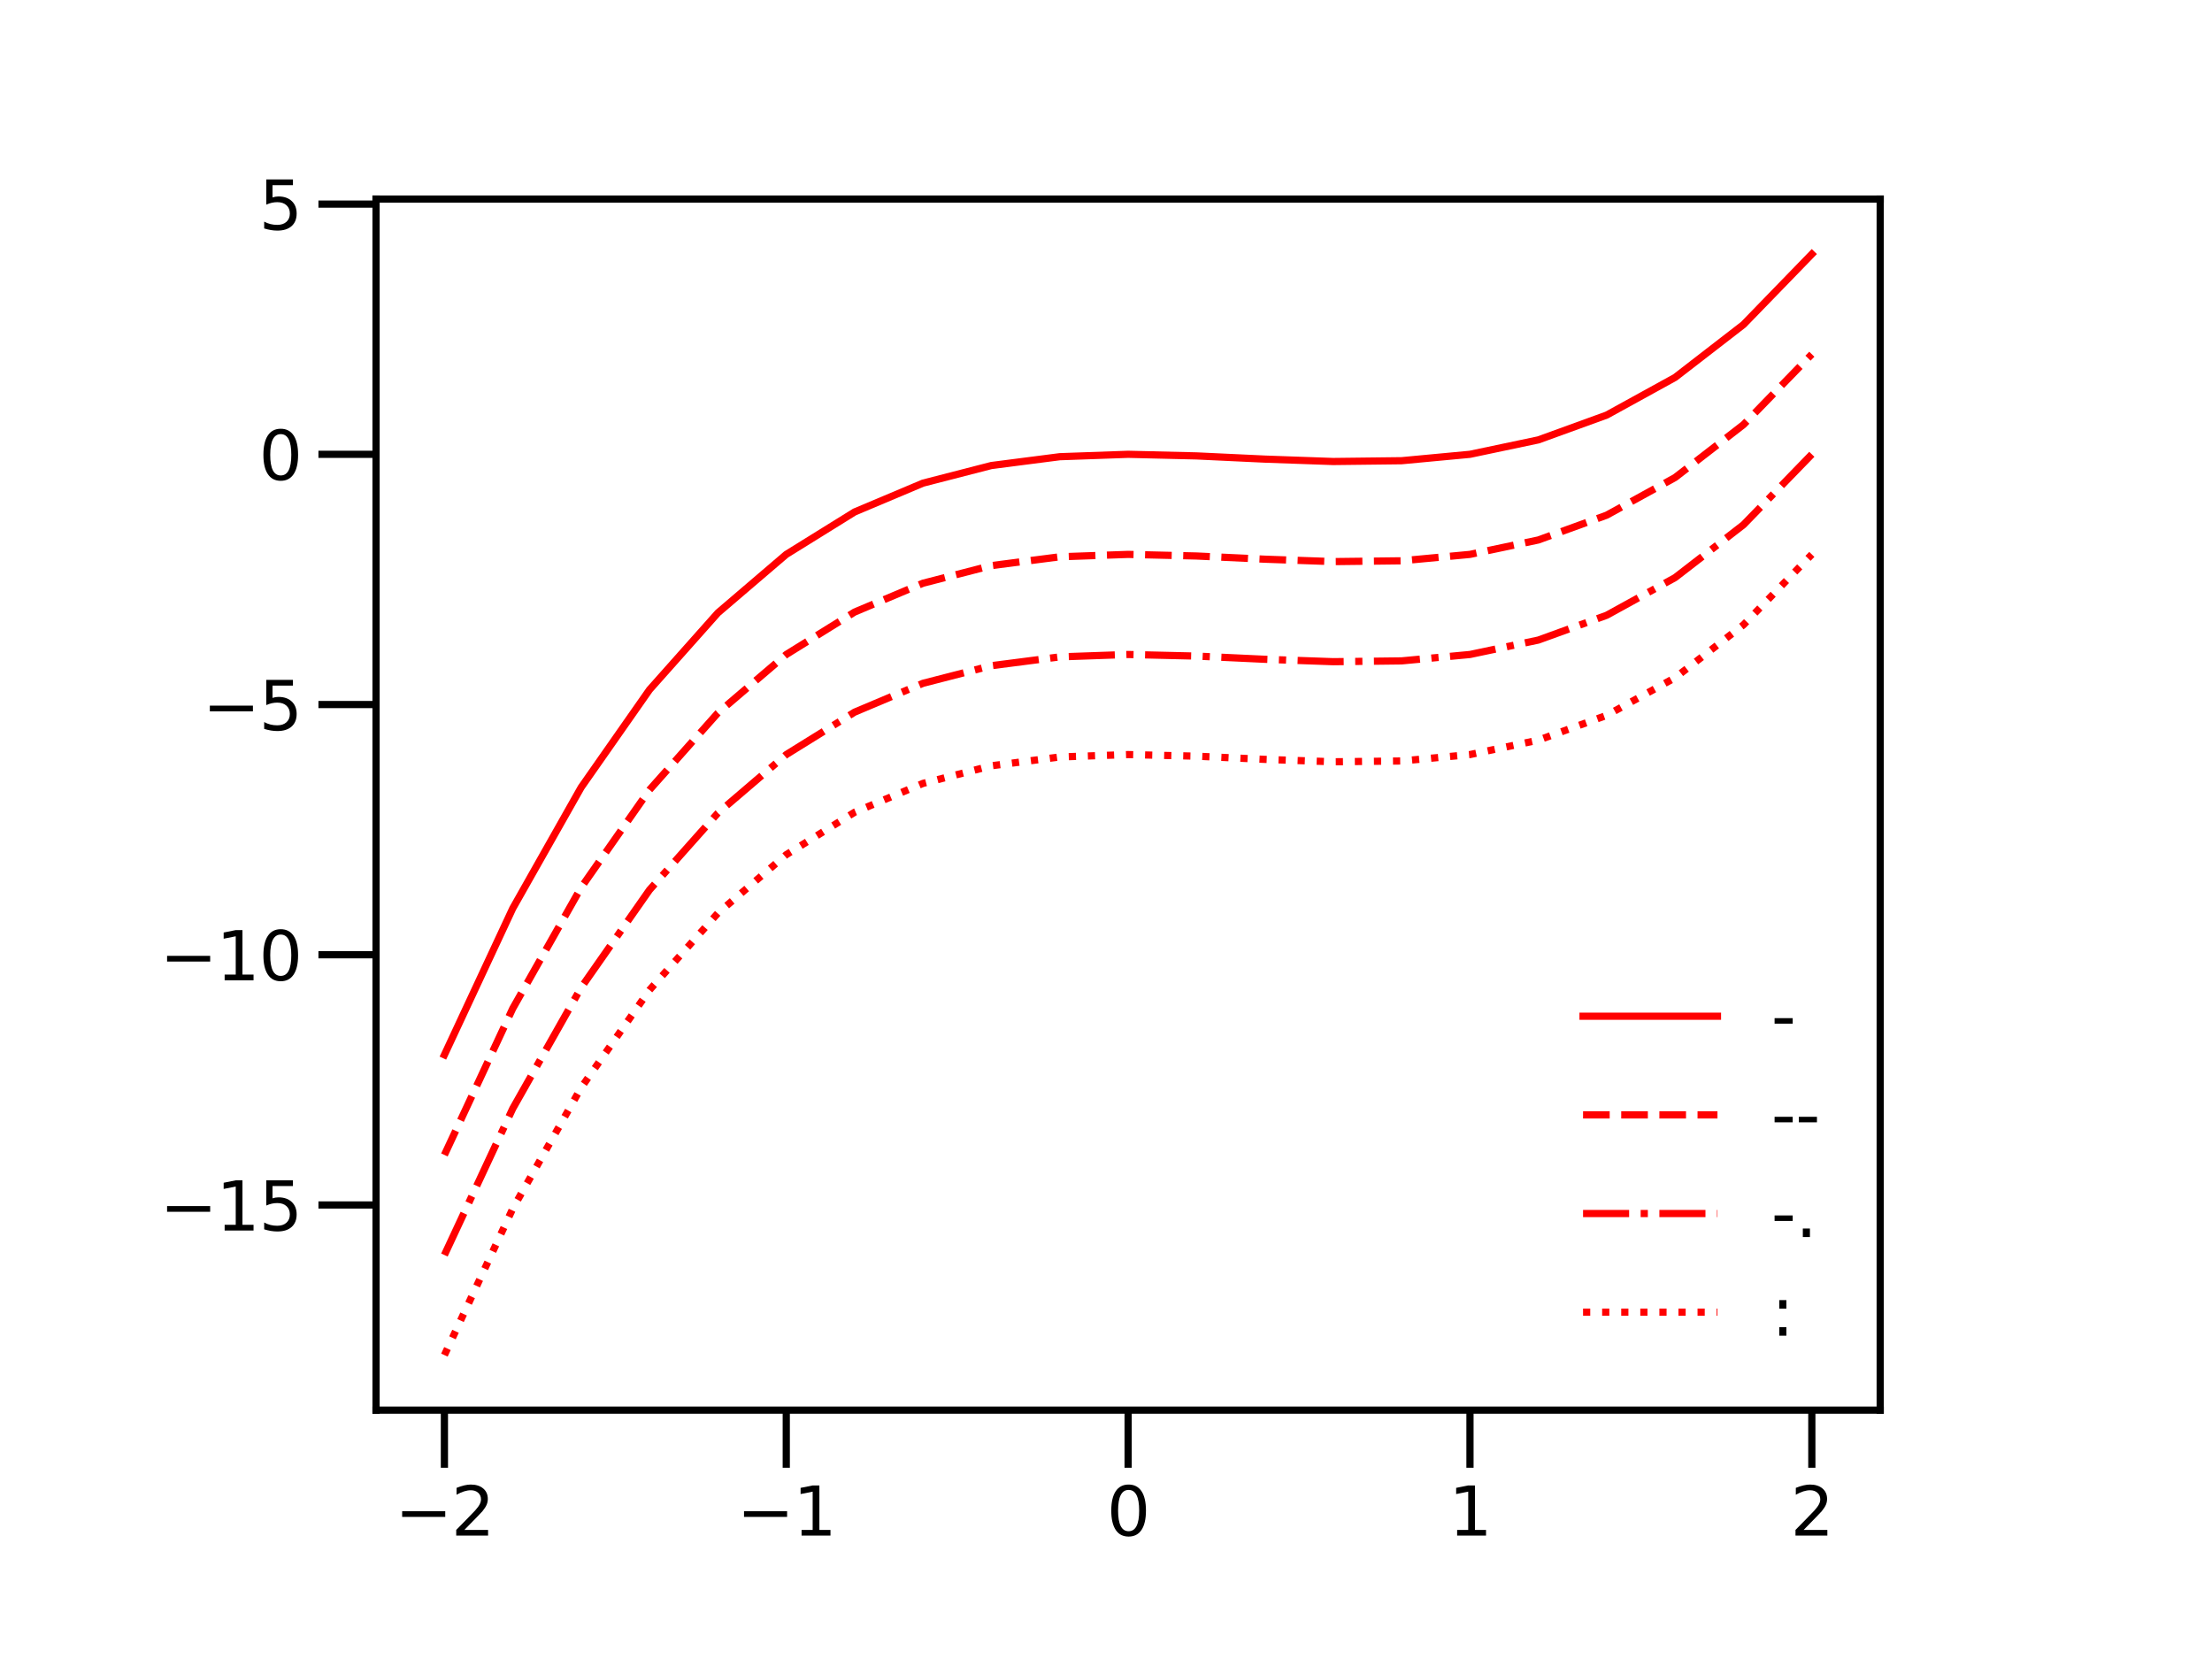 <?xml version="1.0" encoding="utf-8" standalone="no"?>
<!DOCTYPE svg PUBLIC "-//W3C//DTD SVG 1.1//EN"
  "http://www.w3.org/Graphics/SVG/1.1/DTD/svg11.dtd">
<svg height="345.6pt" version="1.1" viewBox="0 0 460.8 345.6" width="460.8pt" xmlns="http://www.w3.org/2000/svg" xmlns:xlink="http://www.w3.org/1999/xlink">
 <defs>
  <style type="text/css">*{stroke-linecap:butt;stroke-linejoin:round;}</style>
 </defs>
 <g id="figure_1">
  <g id="patch_1">
   <path d="M 0 345.6 
L 460.8 345.6 
L 460.8 0 
L 0 0 
z
" style="fill:#ffffff;"/>
  </g>
  <g id="axes_1">
   <g id="patch_2">
    <path d="M 78.336 293.76 
L 391.68 293.76 
L 391.68 41.472 
L 78.336 41.472 
z
" style="fill:#ffffff;"/>
   </g>
   <g id="matplotlib.axis_1">
    <g id="xtick_1">
     <g id="line2d_1">
      <defs>
       <path d="M 0 0 
L 0 12 
" id="m9fd11a3425" style="stroke:#000000;stroke-width:1.5;"/>
      </defs>
      <g>
       <use style="stroke:#000000;stroke-width:1.5;" x="92.579" xlink:href="#m9fd11a3425" y="293.76"/>
      </g>
     </g>
     <g id="text_1">
      <!-- −2 -->
      <g transform="translate(82.259 319.898)scale(0.14 -0.14)">
       <defs>
        <path d="M 678 2272 
L 4684 2272 
L 4684 1741 
L 678 1741 
L 678 2272 
z
" id="DejaVuSans-2212" transform="scale(0.016)"/>
        <path d="M 1228 531 
L 3431 531 
L 3431 0 
L 469 0 
L 469 531 
Q 828 903 1448 1529 
Q 2069 2156 2228 2338 
Q 2531 2678 2651 2914 
Q 2772 3150 2772 3378 
Q 2772 3750 2511 3984 
Q 2250 4219 1831 4219 
Q 1534 4219 1204 4116 
Q 875 4013 500 3803 
L 500 4441 
Q 881 4594 1212 4672 
Q 1544 4750 1819 4750 
Q 2544 4750 2975 4387 
Q 3406 4025 3406 3419 
Q 3406 3131 3298 2873 
Q 3191 2616 2906 2266 
Q 2828 2175 2409 1742 
Q 1991 1309 1228 531 
z
" id="DejaVuSans-32" transform="scale(0.016)"/>
       </defs>
       <use xlink:href="#DejaVuSans-2212"/>
       <use x="83.789" xlink:href="#DejaVuSans-32"/>
      </g>
     </g>
    </g>
    <g id="xtick_2">
     <g id="line2d_2">
      <g>
       <use style="stroke:#000000;stroke-width:1.5;" x="163.793" xlink:href="#m9fd11a3425" y="293.76"/>
      </g>
     </g>
     <g id="text_2">
      <!-- −1 -->
      <g transform="translate(153.474 319.898)scale(0.14 -0.14)">
       <defs>
        <path d="M 794 531 
L 1825 531 
L 1825 4091 
L 703 3866 
L 703 4441 
L 1819 4666 
L 2450 4666 
L 2450 531 
L 3481 531 
L 3481 0 
L 794 0 
L 794 531 
z
" id="DejaVuSans-31" transform="scale(0.016)"/>
       </defs>
       <use xlink:href="#DejaVuSans-2212"/>
       <use x="83.789" xlink:href="#DejaVuSans-31"/>
      </g>
     </g>
    </g>
    <g id="xtick_3">
     <g id="line2d_3">
      <g>
       <use style="stroke:#000000;stroke-width:1.5;" x="235.008" xlink:href="#m9fd11a3425" y="293.76"/>
      </g>
     </g>
     <g id="text_3">
      <!-- 0 -->
      <g transform="translate(230.554 319.898)scale(0.14 -0.14)">
       <defs>
        <path d="M 2034 4250 
Q 1547 4250 1301 3770 
Q 1056 3291 1056 2328 
Q 1056 1369 1301 889 
Q 1547 409 2034 409 
Q 2525 409 2770 889 
Q 3016 1369 3016 2328 
Q 3016 3291 2770 3770 
Q 2525 4250 2034 4250 
z
M 2034 4750 
Q 2819 4750 3233 4129 
Q 3647 3509 3647 2328 
Q 3647 1150 3233 529 
Q 2819 -91 2034 -91 
Q 1250 -91 836 529 
Q 422 1150 422 2328 
Q 422 3509 836 4129 
Q 1250 4750 2034 4750 
z
" id="DejaVuSans-30" transform="scale(0.016)"/>
       </defs>
       <use xlink:href="#DejaVuSans-30"/>
      </g>
     </g>
    </g>
    <g id="xtick_4">
     <g id="line2d_4">
      <g>
       <use style="stroke:#000000;stroke-width:1.5;" x="306.223" xlink:href="#m9fd11a3425" y="293.76"/>
      </g>
     </g>
     <g id="text_4">
      <!-- 1 -->
      <g transform="translate(301.769 319.898)scale(0.14 -0.14)">
       <use xlink:href="#DejaVuSans-31"/>
      </g>
     </g>
    </g>
    <g id="xtick_5">
     <g id="line2d_5">
      <g>
       <use style="stroke:#000000;stroke-width:1.5;" x="377.437" xlink:href="#m9fd11a3425" y="293.76"/>
      </g>
     </g>
     <g id="text_5">
      <!-- 2 -->
      <g transform="translate(372.983 319.898)scale(0.14 -0.14)">
       <use xlink:href="#DejaVuSans-32"/>
      </g>
     </g>
    </g>
   </g>
   <g id="matplotlib.axis_2">
    <g id="ytick_1">
     <g id="line2d_6">
      <defs>
       <path d="M 0 0 
L -12 0 
" id="m133d10b351" style="stroke:#000000;stroke-width:1.5;"/>
      </defs>
      <g>
       <use style="stroke:#000000;stroke-width:1.5;" x="78.336" xlink:href="#m133d10b351" y="251.017"/>
      </g>
     </g>
     <g id="text_6">
      <!-- −15 -->
      <g transform="translate(33.289 256.336)scale(0.14 -0.14)">
       <defs>
        <path d="M 691 4666 
L 3169 4666 
L 3169 4134 
L 1269 4134 
L 1269 2991 
Q 1406 3038 1543 3061 
Q 1681 3084 1819 3084 
Q 2600 3084 3056 2656 
Q 3513 2228 3513 1497 
Q 3513 744 3044 326 
Q 2575 -91 1722 -91 
Q 1428 -91 1123 -41 
Q 819 9 494 109 
L 494 744 
Q 775 591 1075 516 
Q 1375 441 1709 441 
Q 2250 441 2565 725 
Q 2881 1009 2881 1497 
Q 2881 1984 2565 2268 
Q 2250 2553 1709 2553 
Q 1456 2553 1204 2497 
Q 953 2441 691 2322 
L 691 4666 
z
" id="DejaVuSans-35" transform="scale(0.016)"/>
       </defs>
       <use xlink:href="#DejaVuSans-2212"/>
       <use x="83.789" xlink:href="#DejaVuSans-31"/>
       <use x="147.412" xlink:href="#DejaVuSans-35"/>
      </g>
     </g>
    </g>
    <g id="ytick_2">
     <g id="line2d_7">
      <g>
       <use style="stroke:#000000;stroke-width:1.5;" x="78.336" xlink:href="#m133d10b351" y="198.891"/>
      </g>
     </g>
     <g id="text_7">
      <!-- −10 -->
      <g transform="translate(33.289 204.21)scale(0.14 -0.14)">
       <use xlink:href="#DejaVuSans-2212"/>
       <use x="83.789" xlink:href="#DejaVuSans-31"/>
       <use x="147.412" xlink:href="#DejaVuSans-30"/>
      </g>
     </g>
    </g>
    <g id="ytick_3">
     <g id="line2d_8">
      <g>
       <use style="stroke:#000000;stroke-width:1.5;" x="78.336" xlink:href="#m133d10b351" y="146.766"/>
      </g>
     </g>
     <g id="text_8">
      <!-- −5 -->
      <g transform="translate(42.197 152.085)scale(0.14 -0.14)">
       <use xlink:href="#DejaVuSans-2212"/>
       <use x="83.789" xlink:href="#DejaVuSans-35"/>
      </g>
     </g>
    </g>
    <g id="ytick_4">
     <g id="line2d_9">
      <g>
       <use style="stroke:#000000;stroke-width:1.5;" x="78.336" xlink:href="#m133d10b351" y="94.64"/>
      </g>
     </g>
     <g id="text_9">
      <!-- 0 -->
      <g transform="translate(53.928 99.959)scale(0.14 -0.14)">
       <use xlink:href="#DejaVuSans-30"/>
      </g>
     </g>
    </g>
    <g id="ytick_5">
     <g id="line2d_10">
      <g>
       <use style="stroke:#000000;stroke-width:1.5;" x="78.336" xlink:href="#m133d10b351" y="42.515"/>
      </g>
     </g>
     <g id="text_10">
      <!-- 5 -->
      <g transform="translate(53.928 47.833)scale(0.14 -0.14)">
       <use xlink:href="#DejaVuSans-35"/>
      </g>
     </g>
    </g>
   </g>
   <g id="line2d_11">
    <path clip-path="url(#p7278867582)" d="M 92.579 219.742 
L 106.822 189.217 
L 121.065 164.03 
L 135.308 143.68 
L 149.551 127.667 
L 163.793 115.49 
L 178.036 106.65 
L 192.279 100.645 
L 206.522 96.975 
L 220.765 95.141 
L 235.008 94.64 
L 249.251 94.974 
L 263.494 95.641 
L 277.737 96.141 
L 291.98 95.975 
L 306.223 94.64 
L 320.465 91.638 
L 334.708 86.467 
L 348.951 78.627 
L 363.194 67.618 
L 377.437 52.94 
" style="fill:none;stroke:#ff0000;stroke-linecap:square;stroke-width:1.5;"/>
   </g>
   <g id="line2d_12">
    <path clip-path="url(#p7278867582)" d="M 92.579 240.592 
L 106.822 210.067 
L 121.065 184.88 
L 135.308 164.53 
L 149.551 148.517 
L 163.793 136.341 
L 178.036 127.5 
L 192.279 121.495 
L 206.522 117.826 
L 220.765 115.991 
L 235.008 115.49 
L 249.251 115.824 
L 263.494 116.491 
L 277.737 116.992 
L 291.98 116.825 
L 306.223 115.49 
L 320.465 112.488 
L 334.708 107.317 
L 348.951 99.477 
L 363.194 88.468 
L 377.437 73.79 
" style="fill:none;stroke:#ff0000;stroke-dasharray:5.55,2.4;stroke-dashoffset:0;stroke-width:1.5;"/>
   </g>
   <g id="line2d_13">
    <path clip-path="url(#p7278867582)" d="M 92.579 261.442 
L 106.822 230.917 
L 121.065 205.73 
L 135.308 185.38 
L 149.551 169.367 
L 163.793 157.191 
L 178.036 148.35 
L 192.279 142.345 
L 206.522 138.676 
L 220.765 136.841 
L 235.008 136.341 
L 249.251 136.674 
L 263.494 137.341 
L 277.737 137.842 
L 291.98 137.675 
L 306.223 136.341 
L 320.465 133.338 
L 334.708 128.167 
L 348.951 120.328 
L 363.194 109.319 
L 377.437 94.64 
" style="fill:none;stroke:#ff0000;stroke-dasharray:9.6,2.4,1.5,2.4;stroke-dashoffset:0;stroke-width:1.5;"/>
   </g>
   <g id="line2d_14">
    <path clip-path="url(#p7278867582)" d="M 92.579 282.292 
L 106.822 251.768 
L 121.065 226.581 
L 135.308 206.231 
L 149.551 190.218 
L 163.793 178.041 
L 178.036 169.201 
L 192.279 163.196 
L 206.522 159.526 
L 220.765 157.691 
L 235.008 157.191 
L 249.251 157.524 
L 263.494 158.192 
L 277.737 158.692 
L 291.98 158.525 
L 306.223 157.191 
L 320.465 154.188 
L 334.708 149.018 
L 348.951 141.178 
L 363.194 130.169 
L 377.437 115.49 
" style="fill:none;stroke:#ff0000;stroke-dasharray:1.5,2.475;stroke-dashoffset:0;stroke-width:1.5;"/>
   </g>
   <g id="patch_3">
    <path d="M 78.336 293.76 
L 78.336 41.472 
" style="fill:none;stroke:#000000;stroke-linecap:square;stroke-linejoin:miter;stroke-width:1.5;"/>
   </g>
   <g id="patch_4">
    <path d="M 391.68 293.76 
L 391.68 41.472 
" style="fill:none;stroke:#000000;stroke-linecap:square;stroke-linejoin:miter;stroke-width:1.5;"/>
   </g>
   <g id="patch_5">
    <path d="M 78.336 293.76 
L 391.68 293.76 
" style="fill:none;stroke:#000000;stroke-linecap:square;stroke-linejoin:miter;stroke-width:1.5;"/>
   </g>
   <g id="patch_6">
    <path d="M 78.336 41.472 
L 391.68 41.472 
" style="fill:none;stroke:#000000;stroke-linecap:square;stroke-linejoin:miter;stroke-width:1.5;"/>
   </g>
   <g id="legend_1">
    <g id="patch_7">
     <path d="M 326.978 286.76 
L 381.88 286.76 
Q 384.68 286.76 384.68 283.96 
L 384.68 203.162 
Q 384.68 200.363 381.88 200.363 
L 326.978 200.363 
Q 324.178 200.363 324.178 203.162 
L 324.178 283.96 
Q 324.178 286.76 326.978 286.76 
z
" style="fill:none;opacity:0;"/>
    </g>
    <g id="line2d_15">
     <path d="M 329.778 211.7 
L 357.778 211.7 
" style="fill:none;stroke:#ff0000;stroke-linecap:square;stroke-width:1.5;"/>
    </g>
    <g id="line2d_16"/>
    <g id="text_11">
     <!-- - -->
     <g transform="translate(368.978 216.6)scale(0.14 -0.14)">
      <defs>
       <path d="M 313 2009 
L 1997 2009 
L 1997 1497 
L 313 1497 
L 313 2009 
z
" id="DejaVuSans-2d" transform="scale(0.016)"/>
      </defs>
      <use xlink:href="#DejaVuSans-2d"/>
     </g>
    </g>
    <g id="line2d_17">
     <path d="M 329.778 232.25 
L 357.778 232.25 
" style="fill:none;stroke:#ff0000;stroke-dasharray:5.55,2.4;stroke-dashoffset:0;stroke-width:1.5;"/>
    </g>
    <g id="line2d_18"/>
    <g id="text_12">
     <!-- - - -->
     <g transform="translate(368.978 237.15)scale(0.14 -0.14)">
      <use xlink:href="#DejaVuSans-2d"/>
      <use x="36.084" xlink:href="#DejaVuSans-2d"/>
     </g>
    </g>
    <g id="line2d_19">
     <path d="M 329.778 252.799 
L 357.778 252.799 
" style="fill:none;stroke:#ff0000;stroke-dasharray:9.6,2.4,1.5,2.4;stroke-dashoffset:0;stroke-width:1.5;"/>
    </g>
    <g id="line2d_20"/>
    <g id="text_13">
     <!-- -. -->
     <g transform="translate(368.978 257.699)scale(0.14 -0.14)">
      <defs>
       <path d="M 684 794 
L 1344 794 
L 1344 0 
L 684 0 
L 684 794 
z
" id="DejaVuSans-2e" transform="scale(0.016)"/>
      </defs>
      <use xlink:href="#DejaVuSans-2d"/>
      <use x="36.084" xlink:href="#DejaVuSans-2e"/>
     </g>
    </g>
    <g id="line2d_21">
     <path d="M 329.778 273.348 
L 357.778 273.348 
" style="fill:none;stroke:#ff0000;stroke-dasharray:1.5,2.475;stroke-dashoffset:0;stroke-width:1.5;"/>
    </g>
    <g id="line2d_22"/>
    <g id="text_14">
     <!-- : -->
     <g transform="translate(368.978 278.248)scale(0.14 -0.14)">
      <defs>
       <path d="M 750 794 
L 1409 794 
L 1409 0 
L 750 0 
L 750 794 
z
M 750 3309 
L 1409 3309 
L 1409 2516 
L 750 2516 
L 750 3309 
z
" id="DejaVuSans-3a" transform="scale(0.016)"/>
      </defs>
      <use xlink:href="#DejaVuSans-3a"/>
     </g>
    </g>
   </g>
  </g>
 </g>
 <defs>
  <clipPath id="p7278867582">
   <rect height="252.288" width="313.344" x="78.336" y="41.472"/>
  </clipPath>
 </defs>
</svg>
